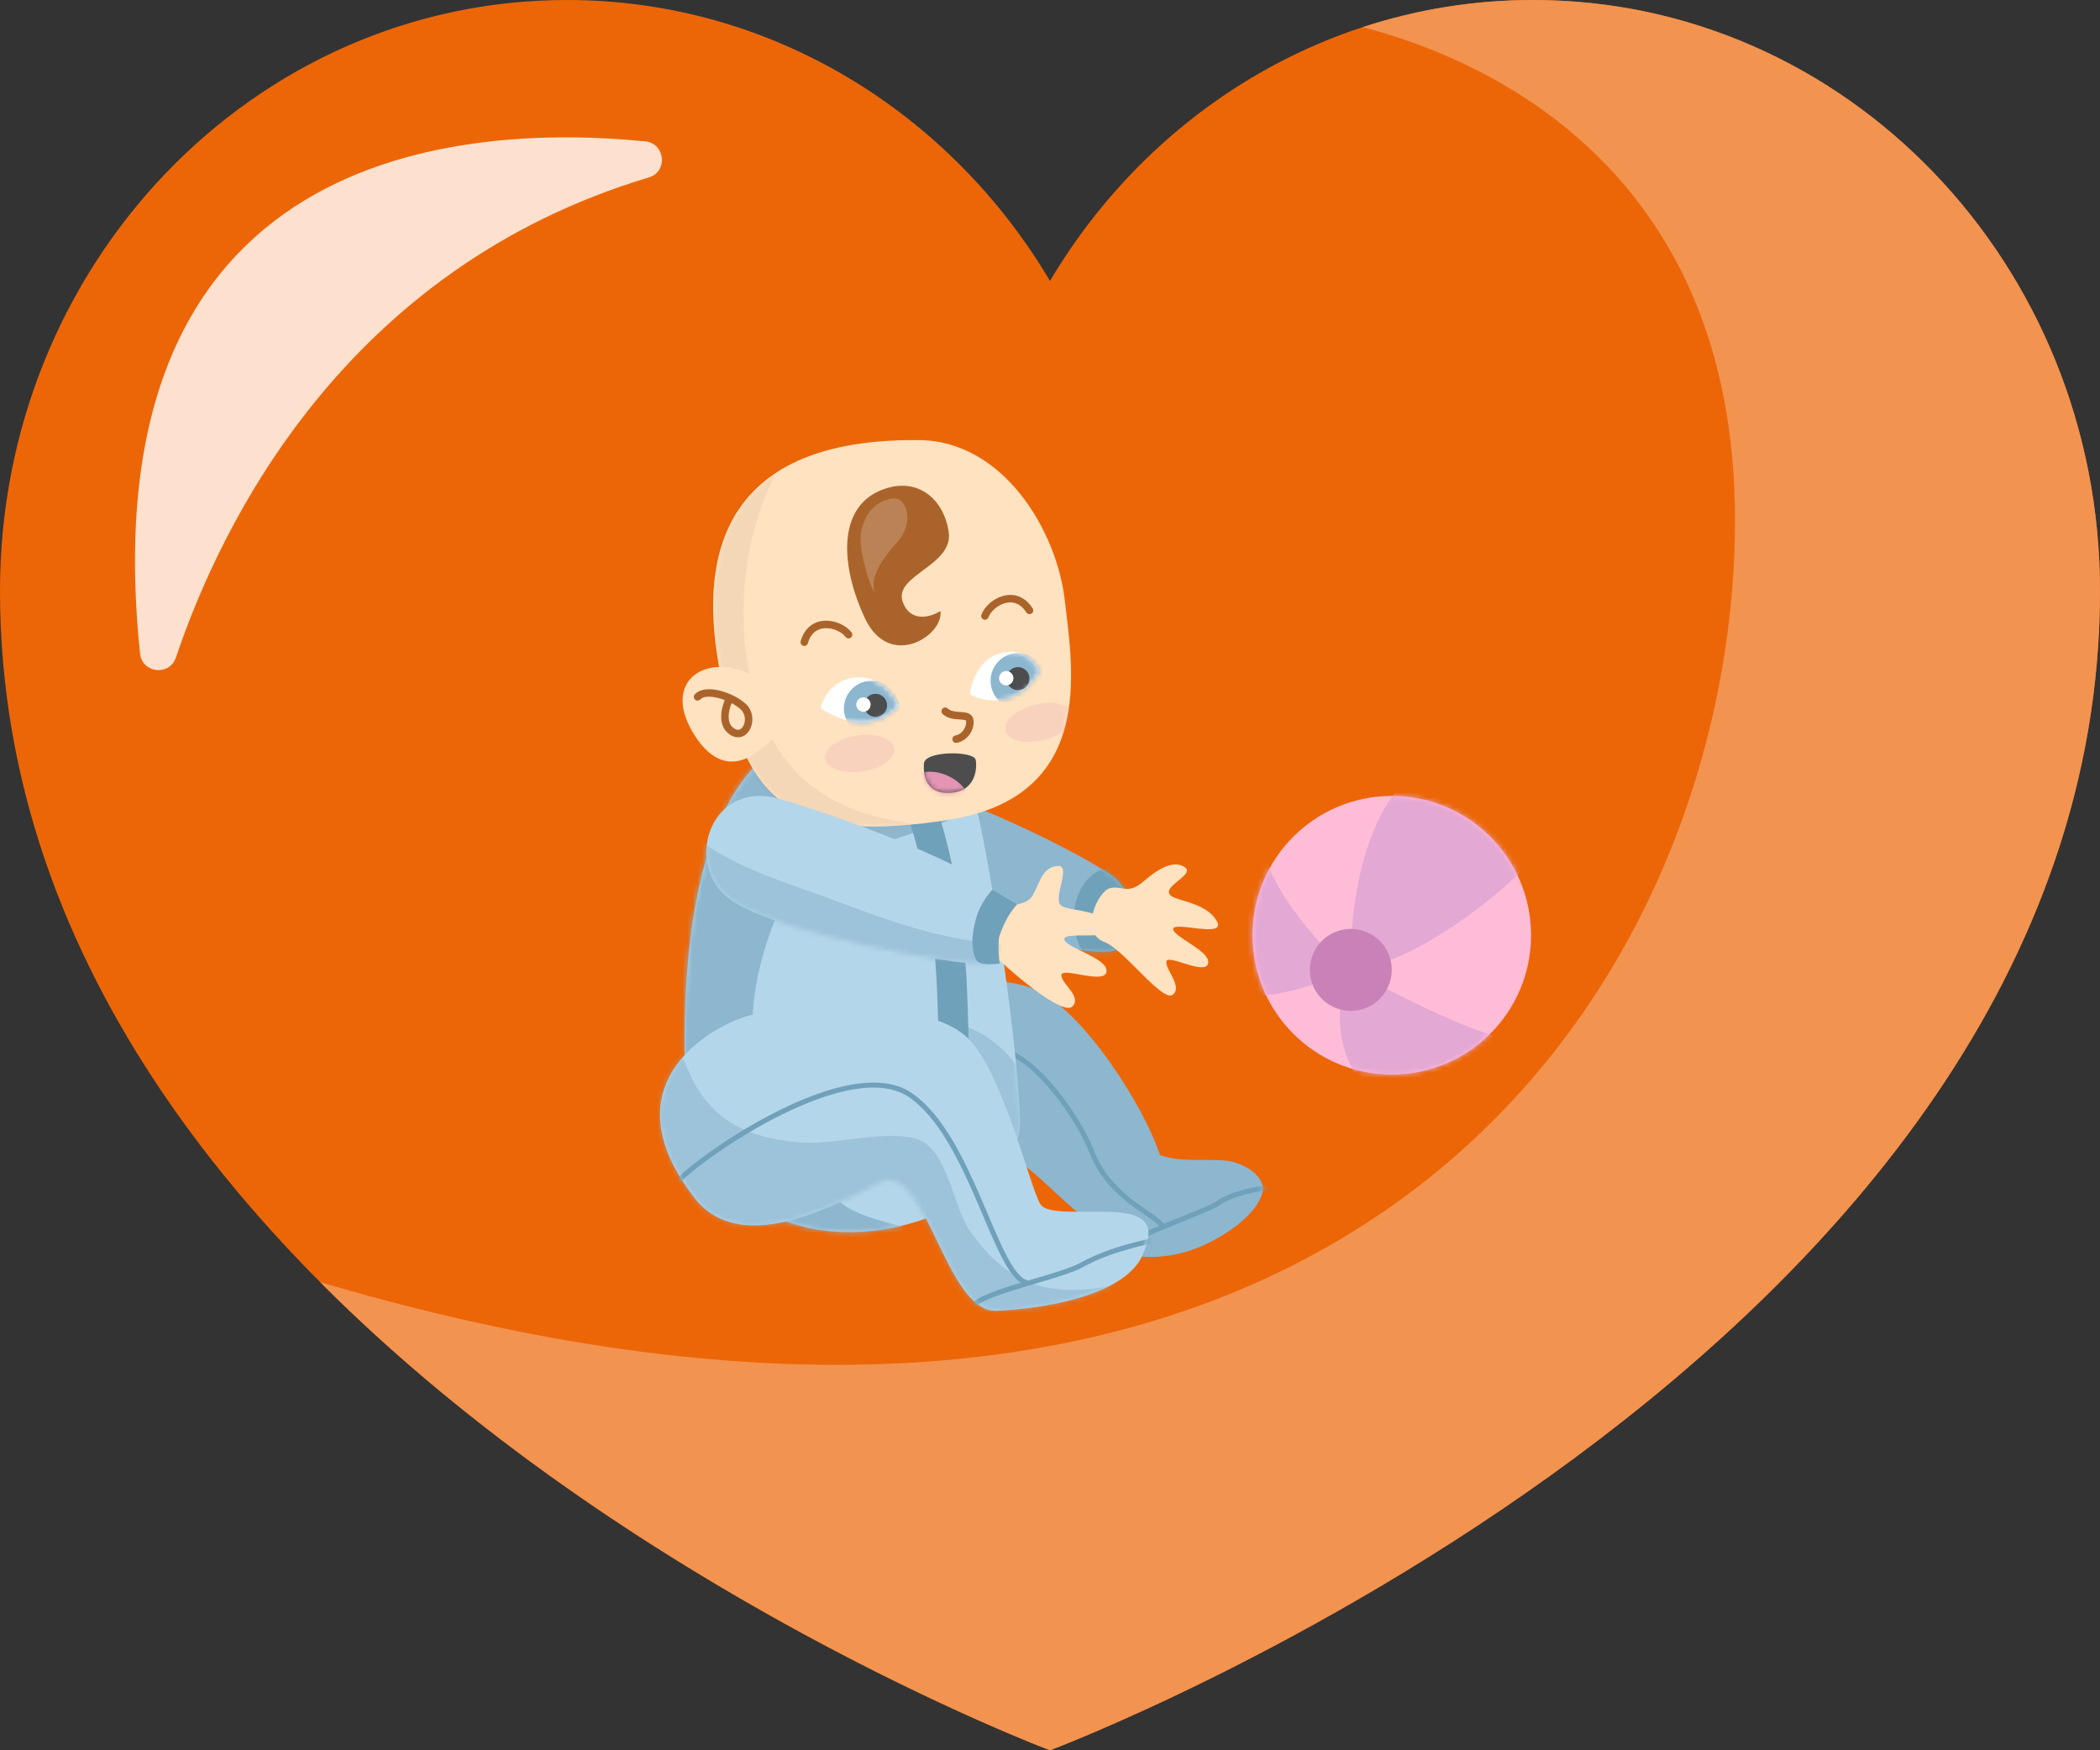 <svg width="420" height="350" viewBox="0 0 420 350" fill="none" xmlns="http://www.w3.org/2000/svg">
<rect x="0" y="0" width="420" height="350" fill="#333333" stroke="none"/>
<path d="M420 118.125C420 271.25 210 350 210 350C210 350 0 271.25 0 118.125C0 52.85 50.736 0 113.4 0C154.224 0 190.008 22.488 210 56.175C229.992 22.488 265.776 0 306.6 0C369.264 0 420 52.85 420 118.125Z" fill="#EC6608"/>
<path d="M420 118.12C420 271.25 210 350 210 350C210 350 125.81 318.43 64.04 256.39C271.66 317.7 347 195.4 347 104C347 33.24 296.63 11.69 272.55 5.43C283.3 1.9 294.74 0 306.6 0C369.26 0 420 52.85 420 118.12Z" fill="#F29350"/>
<path d="M129.04 28.267C92.779 24.675 17.424 29.109 28.011 130.698C28.422 134.641 33.922 135.239 35.188 131.482C44.217 104.68 68.948 53.729 129.776 35.476C133.644 34.315 133.059 28.665 129.04 28.267Z" fill="#FDE1CE"/>
<path d="M168.117 204.575C176.16 199.018 197.538 192.817 207.988 198.323C217.134 203.142 228.625 220.836 231.991 230.977C236.374 232.516 240.709 231.649 245.254 232.101C248.531 232.427 253.542 235.208 252.407 238.767C250.755 243.95 242.786 248.513 237.956 250.084C232.662 251.806 226.047 252.08 221.136 248.972C219.544 247.965 217.933 245.675 216.846 243.502C211.333 239.396 201.779 228.264 198.3 230.37C194.462 232.692 174.147 246.479 161.821 234.81C149.495 223.143 160.511 209.828 168.117 204.575Z" fill="#8DB6CF"/>
<mask id="mask0_97_7" style="mask-type:luminance" maskUnits="userSpaceOnUse" x="156" y="196" width="97" height="56">
<path d="M168.117 204.575C176.16 199.018 197.538 192.817 207.988 198.323C217.134 203.142 228.625 220.836 231.991 230.977C236.374 232.516 240.709 231.649 245.254 232.101C248.531 232.427 253.542 235.208 252.407 238.767C250.755 243.95 242.786 248.513 237.956 250.084C232.662 251.806 226.047 252.08 221.136 248.972C219.544 247.965 217.933 245.675 216.846 243.502C211.333 239.396 201.779 228.264 198.3 230.37C194.462 232.692 174.147 246.479 161.821 234.81C149.495 223.143 160.511 209.828 168.117 204.575Z" fill="white"/>
</mask>
<g mask="url(#mask0_97_7)">
<path d="M254.357 237.601C251.69 237.434 246.214 238.767 243.619 240.601C241.024 242.434 222.445 248.442 222.401 251.355" stroke="#70A1BA" stroke-miterlimit="10" stroke-linecap="round" stroke-linejoin="round"/>
</g>
<mask id="mask1_97_7" style="mask-type:luminance" maskUnits="userSpaceOnUse" x="156" y="196" width="97" height="56">
<path d="M168.117 204.575C176.16 199.018 197.538 192.817 207.988 198.323C217.134 203.142 228.625 220.836 231.991 230.977C236.374 232.516 240.709 231.649 245.254 232.101C248.531 232.427 253.542 235.208 252.407 238.767C250.755 243.95 242.786 248.513 237.956 250.084C232.662 251.806 226.047 252.08 221.136 248.972C219.544 247.965 217.933 245.675 216.846 243.502C211.333 239.396 201.779 228.264 198.3 230.37C194.462 232.692 174.147 246.479 161.821 234.81C149.495 223.143 160.511 209.828 168.117 204.575Z" fill="white"/>
</mask>
<g mask="url(#mask1_97_7)">
<path d="M232.563 245.359C231.357 242.767 222.019 239.921 218.336 230.267C215.857 223.768 205.275 207.746 196.982 209.923" stroke="#70A1BA" stroke-miterlimit="10" stroke-linecap="round" stroke-linejoin="round"/>
</g>
<path d="M170.865 174.666C176.293 182.359 218.177 192.174 222.869 190.039C227.562 187.903 227.152 179.295 223.155 175.712C219.158 172.128 189.795 157.086 178.045 156.593C166.297 156.1 163.8 164.651 170.865 174.666Z" fill="#8DB6CF"/>
<mask id="mask2_97_7" style="mask-type:luminance" maskUnits="userSpaceOnUse" x="166" y="156" width="61" height="35">
<path d="M170.865 174.666C176.293 182.359 218.177 192.174 222.869 190.039C227.562 187.903 227.152 179.295 223.155 175.712C219.158 172.128 189.795 157.086 178.045 156.593C166.297 156.1 163.8 164.651 170.865 174.666Z" fill="white"/>
</mask>
<g mask="url(#mask2_97_7)">
<path d="M222.401 193.976C218.179 193.976 214.757 189.389 214.757 183.73C214.757 178.072 218.179 173.484 222.401 173.484C226.623 173.484 230.045 178.072 230.045 183.73C230.045 189.389 226.623 193.976 222.401 193.976Z" fill="#70A1BA"/>
</g>
<path d="M221.961 177.617C224.296 177.003 225.513 178.966 228.59 176.348C230.883 174.396 234.429 171.642 236.987 173.44C239.262 175.041 230.977 177.693 234.807 179.475C236.339 180.187 241.668 180.931 243.42 184.293C245.173 187.653 234.733 184.153 234.644 185.747C234.556 187.339 242.181 190.161 241.626 192.65C241.071 195.138 233.513 190.688 233.264 192.269C233.015 193.849 236.611 197.312 234.546 198.91C232.481 200.509 224.754 189.825 220.934 188.396C215.688 186.429 219.627 178.23 221.961 177.617Z" fill="#FFE2C0"/>
<path d="M194.764 159.837C196.625 164.487 203.435 205.045 203.999 223.976C204.69 247.188 136.916 265.759 136.924 208.228C136.931 157.825 154.39 149.6 158.113 148.419C161.836 147.237 192.34 153.779 194.764 159.837Z" fill="#B4D6EA"/>
<mask id="mask3_97_7" style="mask-type:luminance" maskUnits="userSpaceOnUse" x="136" y="148" width="69" height="99">
<path d="M194.764 159.837C196.625 164.487 203.435 205.045 203.999 223.976C204.69 247.188 136.916 265.759 136.924 208.228C136.931 157.825 154.39 149.6 158.113 148.419C161.836 147.237 192.34 153.779 194.764 159.837Z" fill="white"/>
</mask>
<g mask="url(#mask3_97_7)">
<path d="M202.982 150.992C200.643 168.693 162.741 166.214 156.28 180.847C141.258 214.872 159.037 232.817 168.016 240.397C174.57 245.929 193.964 246.489 200.614 251.377C188.991 259.479 170.131 262.374 156.406 260.401C132.482 256.961 115.46 238.573 113.593 214.441C111.768 190.845 118.606 167.598 136.999 151.985C142.804 147.058 156.582 134.539 165.247 139.493L202.982 150.992Z" fill="#8DB6CF"/>
</g>
<mask id="mask4_97_7" style="mask-type:luminance" maskUnits="userSpaceOnUse" x="136" y="148" width="69" height="99">
<path d="M194.764 159.837C196.625 164.487 203.435 205.045 203.999 223.976C204.69 247.188 136.916 265.759 136.924 208.228C136.931 157.825 154.39 149.6 158.113 148.419C161.836 147.237 192.34 153.779 194.764 159.837Z" fill="white"/>
</mask>
<g mask="url(#mask4_97_7)">
<path opacity="0.6" d="M209.794 225.727C207.29 217.924 202.563 209.525 194.726 205.904C186.065 201.903 177.432 206.281 180.867 215.942C184.125 225.104 189.322 236.986 199.661 239.009C203.759 239.811 218.887 236.863 212.177 230.492L209.794 225.727Z" fill="#8DB6CF"/>
</g>
<mask id="mask5_97_7" style="mask-type:luminance" maskUnits="userSpaceOnUse" x="136" y="148" width="69" height="99">
<path d="M194.764 159.837C196.625 164.487 203.435 205.045 203.999 223.976C204.69 247.188 136.916 265.759 136.924 208.228C136.931 157.825 154.39 149.6 158.113 148.419C161.836 147.237 192.34 153.779 194.764 159.837Z" fill="white"/>
</mask>
<g mask="url(#mask5_97_7)">
<path d="M182.523 156.934C185.832 165.502 188.709 175.808 189.997 191.267C191.511 209.434 189.77 236.1 193.98 241.434" stroke="#70A1BA" stroke-width="6" stroke-miterlimit="10"/>
</g>
<path d="M183.823 88.005C200.848 88.185 211.405 106.357 212.958 120.031C214.513 133.704 219.295 159.253 189.737 163.931C160.177 168.609 150.599 161.412 145.133 139.462C139.667 117.512 139.425 87.537 183.823 88.005Z" fill="#FFE2C0"/>
<mask id="mask6_97_7" style="mask-type:luminance" maskUnits="userSpaceOnUse" x="142" y="88" width="73" height="78">
<path d="M183.823 88.005C200.848 88.185 211.405 106.357 212.958 120.031C214.513 133.704 219.295 159.253 189.737 163.931C160.177 168.609 150.599 161.412 145.133 139.462C139.667 117.512 139.425 87.537 183.823 88.005Z" fill="white"/>
</mask>
<g mask="url(#mask6_97_7)">
<path opacity="0.05" d="M188.056 165.291C174.041 164.137 155.936 160.737 150.361 137.059C144.785 113.381 154.582 92.426 159.345 89.296C164.108 86.166 137.176 102.087 136.354 110.66C135.532 119.232 136.56 152.383 139.516 156.423C142.472 160.463 171.183 169.862 175.402 170.129C179.619 170.396 188.056 165.291 188.056 165.291Z" fill="black"/>
</g>
<mask id="mask7_97_7" style="mask-type:luminance" maskUnits="userSpaceOnUse" x="142" y="88" width="73" height="78">
<path d="M183.823 88.005C200.848 88.185 211.405 106.357 212.958 120.031C214.513 133.704 219.295 159.253 189.737 163.931C160.177 168.609 150.599 161.412 145.133 139.462C139.667 117.512 139.425 87.537 183.823 88.005Z" fill="white"/>
</mask>
<g mask="url(#mask7_97_7)">
<path opacity="0.2" d="M201.097 146.122C201.573 148.076 205.003 148.919 208.76 148.006C212.516 147.092 215.176 144.767 214.7 142.813C214.224 140.858 210.794 140.015 207.037 140.929C203.282 141.843 200.622 144.168 201.097 146.122Z" fill="#E494B4"/>
</g>
<path d="M150.771 135.202C141.429 130.122 131.917 136.132 138.945 147.077C145.973 158.022 153.381 148.425 154.397 147.808C155.412 147.191 150.771 135.202 150.771 135.202Z" fill="#FFE2C0"/>
<path d="M176.064 98.081C183.179 95.097 188.71 99.52 189.737 106.358C190.763 113.195 178.504 115.024 180.579 120.463C182.038 124.289 185.712 123.635 188.085 122.191C188.791 127.089 177.883 134.066 172.988 123.63C168.094 113.194 167.482 101.68 176.064 98.081Z" fill="#AA642B"/>
<mask id="mask8_97_7" style="mask-type:luminance" maskUnits="userSpaceOnUse" x="169" y="97" width="21" height="33">
<path d="M176.064 98.081C183.179 95.097 188.71 99.52 189.737 106.358C190.763 113.195 178.504 115.024 180.579 120.463C182.038 124.289 185.712 123.635 188.085 122.191C188.791 127.089 177.883 134.066 172.988 123.63C168.094 113.194 167.482 101.68 176.064 98.081Z" fill="white"/>
</mask>
<g mask="url(#mask8_97_7)">
<path opacity="0.2" d="M178.418 99.684C181.326 99.175 182.953 104.434 179.613 108.184C176.273 111.934 174.293 115.122 174.783 117.778C175.273 120.434 171.273 110.273 172.273 106.103C173.273 101.934 175.562 100.184 178.418 99.684Z" fill="white"/>
</g>
<path d="M198.132 180.807C198.647 180.874 204.945 181.891 206.532 179.046C208.12 176.199 208.476 173.463 211.47 173.159C214.466 172.854 210.496 179.562 212.181 181.044C213.555 182.251 219.748 181.668 222.09 185.039C224.432 188.408 212.742 186.078 212.865 187.801C212.988 189.523 221.563 191.511 221.307 194.258C221.051 197.007 212.327 193.262 212.275 194.993C212.223 196.724 216.472 199.266 214.473 201.265C212.474 203.264 201.484 193.761 198.422 190.579C195.361 187.398 198.132 180.807 198.132 180.807Z" fill="#FFE2C0"/>
<path d="M155.527 159.654C164.629 162.064 198.948 174.277 198.948 179.433C198.948 183.388 201.78 192.234 196.429 192.663C191.077 193.092 155.807 186.692 146.163 179.964C136.519 173.235 141.86 156.037 155.527 159.654Z" fill="#B4D6EA"/>
<mask id="mask9_97_7" style="mask-type:luminance" maskUnits="userSpaceOnUse" x="141" y="159" width="59" height="34">
<path d="M155.527 159.654C164.629 162.064 198.948 174.277 198.948 179.433C198.948 183.388 201.78 192.234 196.429 192.663C191.077 193.092 155.807 186.692 146.163 179.964C136.519 173.235 141.86 156.037 155.527 159.654Z" fill="white"/>
</mask>
<g mask="url(#mask9_97_7)">
<path opacity="0.6" d="M204.047 188.841C190.627 188.841 179.411 184.744 166.942 180.068C157.877 176.668 146.908 173.604 139.3 167.519C130.573 185.071 157.11 195.895 171.019 198.472C182.293 200.561 195.923 198.516 204.047 191.223V188.841Z" fill="#8DB6CF"/>
</g>
<path d="M147.484 203.856C156.546 200.19 184.013 199.421 193.009 207.076C200.567 213.505 206.206 238.518 208.193 240.949C210.179 243.379 220.213 241.582 225.614 242.71C230.507 243.732 230.309 246.767 228.586 250.839C225.014 259.281 207.987 261.794 199.227 262.113C189.228 262.477 185.259 233.114 176.559 236.236C172.337 237.752 149.331 252.969 138.912 239.57C122.723 218.75 138.916 207.323 147.484 203.856Z" fill="#B4D6EA"/>
<mask id="mask10_97_7" style="mask-type:luminance" maskUnits="userSpaceOnUse" x="132" y="201" width="98" height="62">
<path d="M147.484 203.856C156.546 200.19 184.013 199.421 193.009 207.076C200.567 213.505 206.206 238.518 208.193 240.949C210.179 243.379 220.213 241.582 225.614 242.71C230.507 243.732 230.309 246.767 228.586 250.839C225.014 259.281 207.987 261.794 199.227 262.113C189.228 262.477 185.259 233.114 176.559 236.236C172.337 237.752 149.331 252.969 138.912 239.57C122.723 218.75 138.916 207.323 147.484 203.856Z" fill="white"/>
</mask>
<g mask="url(#mask10_97_7)">
<path opacity="0.6" d="M235.697 253.844C216.998 258.962 205.199 261.876 194.133 246.39C190.415 241.188 189.556 228.986 182.682 227.562C175.33 226.041 166.57 229.262 158.7 228.336C150.246 227.342 144.053 224.964 139.383 217.512C137.141 213.934 135.48 207.168 132.238 204.496C128.209 201.176 124.495 206.222 121.346 210.615C112.737 222.625 113.946 237.985 119.62 251.069C126.988 268.059 145.246 277.304 161.829 283.383C181.142 290.462 212.973 290.251 229.156 275.55C231.918 273.041 238.457 266.025 236.037 262.692L235.697 253.844Z" fill="#8DB6CF"/>
</g>
<mask id="mask11_97_7" style="mask-type:luminance" maskUnits="userSpaceOnUse" x="132" y="201" width="98" height="62">
<path d="M147.484 203.856C156.546 200.19 184.013 199.421 193.009 207.076C200.567 213.505 206.206 238.518 208.193 240.949C210.179 243.379 220.213 241.582 225.614 242.71C230.507 243.732 230.309 246.767 228.586 250.839C225.014 259.281 207.987 261.794 199.227 262.113C189.228 262.477 185.259 233.114 176.559 236.236C172.337 237.752 149.331 252.969 138.912 239.57C122.723 218.75 138.916 207.323 147.484 203.856Z" fill="white"/>
</mask>
<g mask="url(#mask11_97_7)">
<path d="M230.978 248.008C227.357 248.766 221.524 250.099 216.357 252.933C211.191 255.766 194.271 258.632 193.98 262.116" stroke="#70A1BA" stroke-miterlimit="10" stroke-linecap="round" stroke-linejoin="round"/>
</g>
<mask id="mask12_97_7" style="mask-type:luminance" maskUnits="userSpaceOnUse" x="132" y="201" width="98" height="62">
<path d="M147.484 203.856C156.546 200.19 184.013 199.421 193.009 207.076C200.567 213.505 206.206 238.518 208.193 240.949C210.179 243.379 220.213 241.582 225.614 242.71C230.507 243.732 230.309 246.767 228.586 250.839C225.014 259.281 207.987 261.794 199.227 262.113C189.228 262.477 185.259 233.114 176.559 236.236C172.337 237.752 149.331 252.969 138.912 239.57C122.723 218.75 138.916 207.323 147.484 203.856Z" fill="white"/>
</mask>
<g mask="url(#mask12_97_7)">
<path d="M135.523 236.267C140.69 230.767 169.747 210.733 181.968 218.916C194.189 227.1 199.023 254.6 205.189 256.433" stroke="#70A1BA" stroke-miterlimit="10" stroke-linecap="round" stroke-linejoin="round"/>
</g>
<path d="M250.5 187.017C250.5 202.402 262.971 214.873 278.355 214.873C293.74 214.873 306.211 202.402 306.211 187.017C306.211 171.633 293.74 159.162 278.355 159.162C262.971 159.161 250.5 171.632 250.5 187.017Z" fill="#FFBCD7"/>
<mask id="mask13_97_7" style="mask-type:luminance" maskUnits="userSpaceOnUse" x="250" y="159" width="57" height="56">
<path d="M250.5 187.017C250.5 202.402 262.971 214.873 278.355 214.873C293.74 214.873 306.211 202.402 306.211 187.017C306.211 171.633 293.74 159.162 278.355 159.162C262.971 159.161 250.5 171.632 250.5 187.017Z" fill="white"/>
</mask>
<g mask="url(#mask13_97_7)">
<path d="M270.162 193.946C270.162 193.946 268.435 156.345 290.897 150.236C313.359 144.128 313.699 162.096 309.615 168.257C305.531 174.418 284.822 192.714 270.162 193.946Z" fill="#E4A8D5"/>
</g>
<mask id="mask14_97_7" style="mask-type:luminance" maskUnits="userSpaceOnUse" x="250" y="159" width="57" height="56">
<path d="M250.5 187.017C250.5 202.402 262.971 214.873 278.355 214.873C293.74 214.873 306.211 202.402 306.211 187.017C306.211 171.633 293.74 159.162 278.355 159.162C262.971 159.161 250.5 171.632 250.5 187.017Z" fill="white"/>
</mask>
<g mask="url(#mask14_97_7)">
<path d="M304.17 208.111C296.204 208.399 270.162 193.946 270.162 193.946C270.162 193.946 262.99 206.749 274.561 219.681C286.132 232.615 304.17 208.111 304.17 208.111Z" fill="#E4A8D5"/>
</g>
<mask id="mask15_97_7" style="mask-type:luminance" maskUnits="userSpaceOnUse" x="250" y="159" width="57" height="56">
<path d="M250.5 187.017C250.5 202.402 262.971 214.873 278.355 214.873C293.74 214.873 306.211 202.402 306.211 187.017C306.211 171.633 293.74 159.162 278.355 159.162C262.971 159.161 250.5 171.632 250.5 187.017Z" fill="white"/>
</mask>
<g mask="url(#mask15_97_7)">
<path d="M270.162 193.945C266.393 192.114 252.705 177.07 252.572 168.256C252.44 159.442 240.529 192.004 245.973 197.334C251.419 202.664 270.162 193.945 270.162 193.945Z" fill="#E4A8D5"/>
</g>
<path d="M270.161 202.138C265.637 202.138 261.968 198.47 261.968 193.945C261.968 189.421 265.637 185.752 270.161 185.752C274.686 185.752 278.354 189.421 278.354 193.945C278.354 198.47 274.686 202.138 270.161 202.138Z" fill="#C982B7"/>
<path d="M189.042 142.229C190.611 143.711 193.53 142.567 193.911 143.885C194.244 145.036 193.393 147.372 191.222 147.808" stroke="#AA642B" stroke-width="1.5" stroke-miterlimit="10" stroke-linecap="round"/>
<path d="M184.784 152.704C184.472 158.15 188.052 158.97 191.024 158.434C195.189 157.684 195.465 153.462 195.126 151.901C194.749 150.168 184.936 150.046 184.784 152.704Z" fill="#4D4D4D"/>
<mask id="mask16_97_7" style="mask-type:luminance" maskUnits="userSpaceOnUse" x="184" y="150" width="12" height="9">
<path d="M184.784 152.704C184.472 158.15 188.052 158.97 191.024 158.434C195.189 157.684 195.465 153.462 195.126 151.901C194.749 150.168 184.936 150.046 184.784 152.704Z" fill="white"/>
</mask>
<g mask="url(#mask16_97_7)">
<path d="M181.808 156.444C180.796 158.66 182.638 161.674 185.923 163.174C189.208 164.675 192.692 164.094 193.704 161.878C194.717 159.661 192.874 156.648 189.589 155.148C186.304 153.647 182.82 154.228 181.808 156.444Z" fill="#E494B4"/>
</g>
<path d="M193.98 138.809C193.98 138.809 194.649 131.959 200.274 130.572C205.899 129.184 207.899 134.184 207.899 134.184C207.899 134.184 205.774 138.434 201.524 139.684C197.274 140.934 193.98 138.809 193.98 138.809Z" fill="white"/>
<mask id="mask17_97_7" style="mask-type:luminance" maskUnits="userSpaceOnUse" x="193" y="130" width="15" height="11">
<path d="M193.98 138.809C193.98 138.809 194.649 131.959 200.274 130.572C205.899 129.184 207.899 134.184 207.899 134.184C207.899 134.184 205.774 138.434 201.524 139.684C197.274 140.934 193.98 138.809 193.98 138.809Z" fill="white"/>
</mask>
<g mask="url(#mask17_97_7)">
<path d="M203.679 141.697C200.607 141.697 198.116 139.206 198.116 136.134C198.116 133.061 200.607 130.571 203.679 130.571C206.752 130.571 209.242 133.061 209.242 136.134C209.242 139.206 206.752 141.697 203.679 141.697Z" fill="#8DB6CF"/>
</g>
<mask id="mask18_97_7" style="mask-type:luminance" maskUnits="userSpaceOnUse" x="193" y="130" width="15" height="11">
<path d="M193.98 138.809C193.98 138.809 194.649 131.959 200.274 130.572C205.899 129.184 207.899 134.184 207.899 134.184C207.899 134.184 205.774 138.434 201.524 139.684C197.274 140.934 193.98 138.809 193.98 138.809Z" fill="white"/>
</mask>
<g mask="url(#mask18_97_7)">
<path d="M201.285 135.706C201.285 136.98 202.318 138.013 203.592 138.013C204.866 138.013 205.899 136.98 205.899 135.706C205.899 134.432 204.866 133.399 203.592 133.399C202.318 133.399 201.285 134.432 201.285 135.706Z" fill="#4D4D4D"/>
</g>
<mask id="mask19_97_7" style="mask-type:luminance" maskUnits="userSpaceOnUse" x="193" y="130" width="15" height="11">
<path d="M193.98 138.809C193.98 138.809 194.649 131.959 200.274 130.572C205.899 129.184 207.899 134.184 207.899 134.184C207.899 134.184 205.774 138.434 201.524 139.684C197.274 140.934 193.98 138.809 193.98 138.809Z" fill="white"/>
</mask>
<g mask="url(#mask19_97_7)">
<path d="M201.243 137.06C200.448 137.06 199.805 136.416 199.805 135.622C199.805 134.827 200.448 134.184 201.243 134.184C202.037 134.184 202.681 134.827 202.681 135.622C202.681 136.416 202.037 137.06 201.243 137.06Z" fill="white"/>
</g>
<path d="M179.753 141.019C179.753 141.019 176.758 134.822 171 135.465C165.242 136.107 164.106 141.645 164.106 141.645C164.106 141.645 168.557 144.744 172.977 144.448C177.397 144.152 179.753 141.019 179.753 141.019Z" fill="white"/>
<mask id="mask20_97_7" style="mask-type:luminance" maskUnits="userSpaceOnUse" x="164" y="135" width="16" height="10">
<path d="M179.753 141.019C179.753 141.019 176.758 134.822 171 135.465C165.242 136.107 164.106 141.645 164.106 141.645C164.106 141.645 168.557 144.744 172.977 144.448C177.397 144.152 179.753 141.019 179.753 141.019Z" fill="white"/>
</mask>
<g mask="url(#mask20_97_7)">
<path d="M179.562 139.768C180.624 142.651 179.147 145.849 176.265 146.91C173.382 147.972 170.185 146.496 169.123 143.613C168.061 140.73 169.537 137.532 172.42 136.47C175.302 135.41 178.5 136.885 179.562 139.768Z" fill="#8DB6CF"/>
</g>
<mask id="mask21_97_7" style="mask-type:luminance" maskUnits="userSpaceOnUse" x="164" y="135" width="16" height="10">
<path d="M179.753 141.019C179.753 141.019 176.758 134.822 171 135.465C165.242 136.107 164.106 141.645 164.106 141.645C164.106 141.645 168.557 144.744 172.977 144.448C177.397 144.152 179.753 141.019 179.753 141.019Z" fill="white"/>
</mask>
<g mask="url(#mask21_97_7)">
<path d="M172.833 141.406C173.031 142.665 174.211 143.525 175.47 143.327C176.729 143.129 177.589 141.949 177.391 140.69C177.193 139.431 176.012 138.571 174.754 138.769C173.495 138.967 172.635 140.147 172.833 141.406Z" fill="#4D4D4D"/>
</g>
<mask id="mask22_97_7" style="mask-type:luminance" maskUnits="userSpaceOnUse" x="164" y="135" width="16" height="10">
<path d="M179.753 141.019C179.753 141.019 176.758 134.822 171 135.465C165.242 136.107 164.106 141.645 164.106 141.645C164.106 141.645 168.557 144.744 172.977 144.448C177.397 144.152 179.753 141.019 179.753 141.019Z" fill="white"/>
</mask>
<g mask="url(#mask22_97_7)">
<path d="M174.038 140.393C174.312 141.139 173.931 141.964 173.186 142.239C172.441 142.513 171.615 142.132 171.34 141.387C171.066 140.641 171.447 139.816 172.192 139.541C172.937 139.267 173.763 139.649 174.038 140.393Z" fill="white"/>
</g>
<path d="M196.982 123.183C198.024 120.433 203.024 117.558 205.899 122.058" stroke="#AA642B" stroke-width="1.5" stroke-miterlimit="10" stroke-linecap="round"/>
<path d="M169.715 126.911C167.919 124.582 162.3 123.285 160.857 128.426" stroke="#AA642B" stroke-width="1.5" stroke-miterlimit="10" stroke-linecap="round"/>
<path d="M203.42 180.848C202.059 182.356 200.94 184.176 199.938 187.017C199.372 188.622 199.931 192.664 199.931 192.664C199.931 192.664 195.784 193.354 195.154 191.811C194.524 190.268 193.981 188.072 195.23 183.602C196.167 180.249 198.478 177.914 198.478 177.914L203.42 180.848Z" fill="#70A1BA"/>
<path d="M139.514 139.351C141.115 137.582 146.149 139.079 148.599 141.256C151.048 143.433 149.143 148.059 146.422 146.291C143.701 144.522 145.684 140.193 145.684 140.193" stroke="#AA642B" stroke-width="1.5" stroke-miterlimit="10" stroke-linecap="round"/>
<path opacity="0.2" d="M165.006 151.71C165.304 153.699 168.645 154.847 172.469 154.274C176.292 153.701 179.15 151.624 178.852 149.635C178.554 147.645 175.213 146.497 171.389 147.07C167.567 147.643 164.708 149.721 165.006 151.71Z" fill="#E494B4"/>
</svg>
